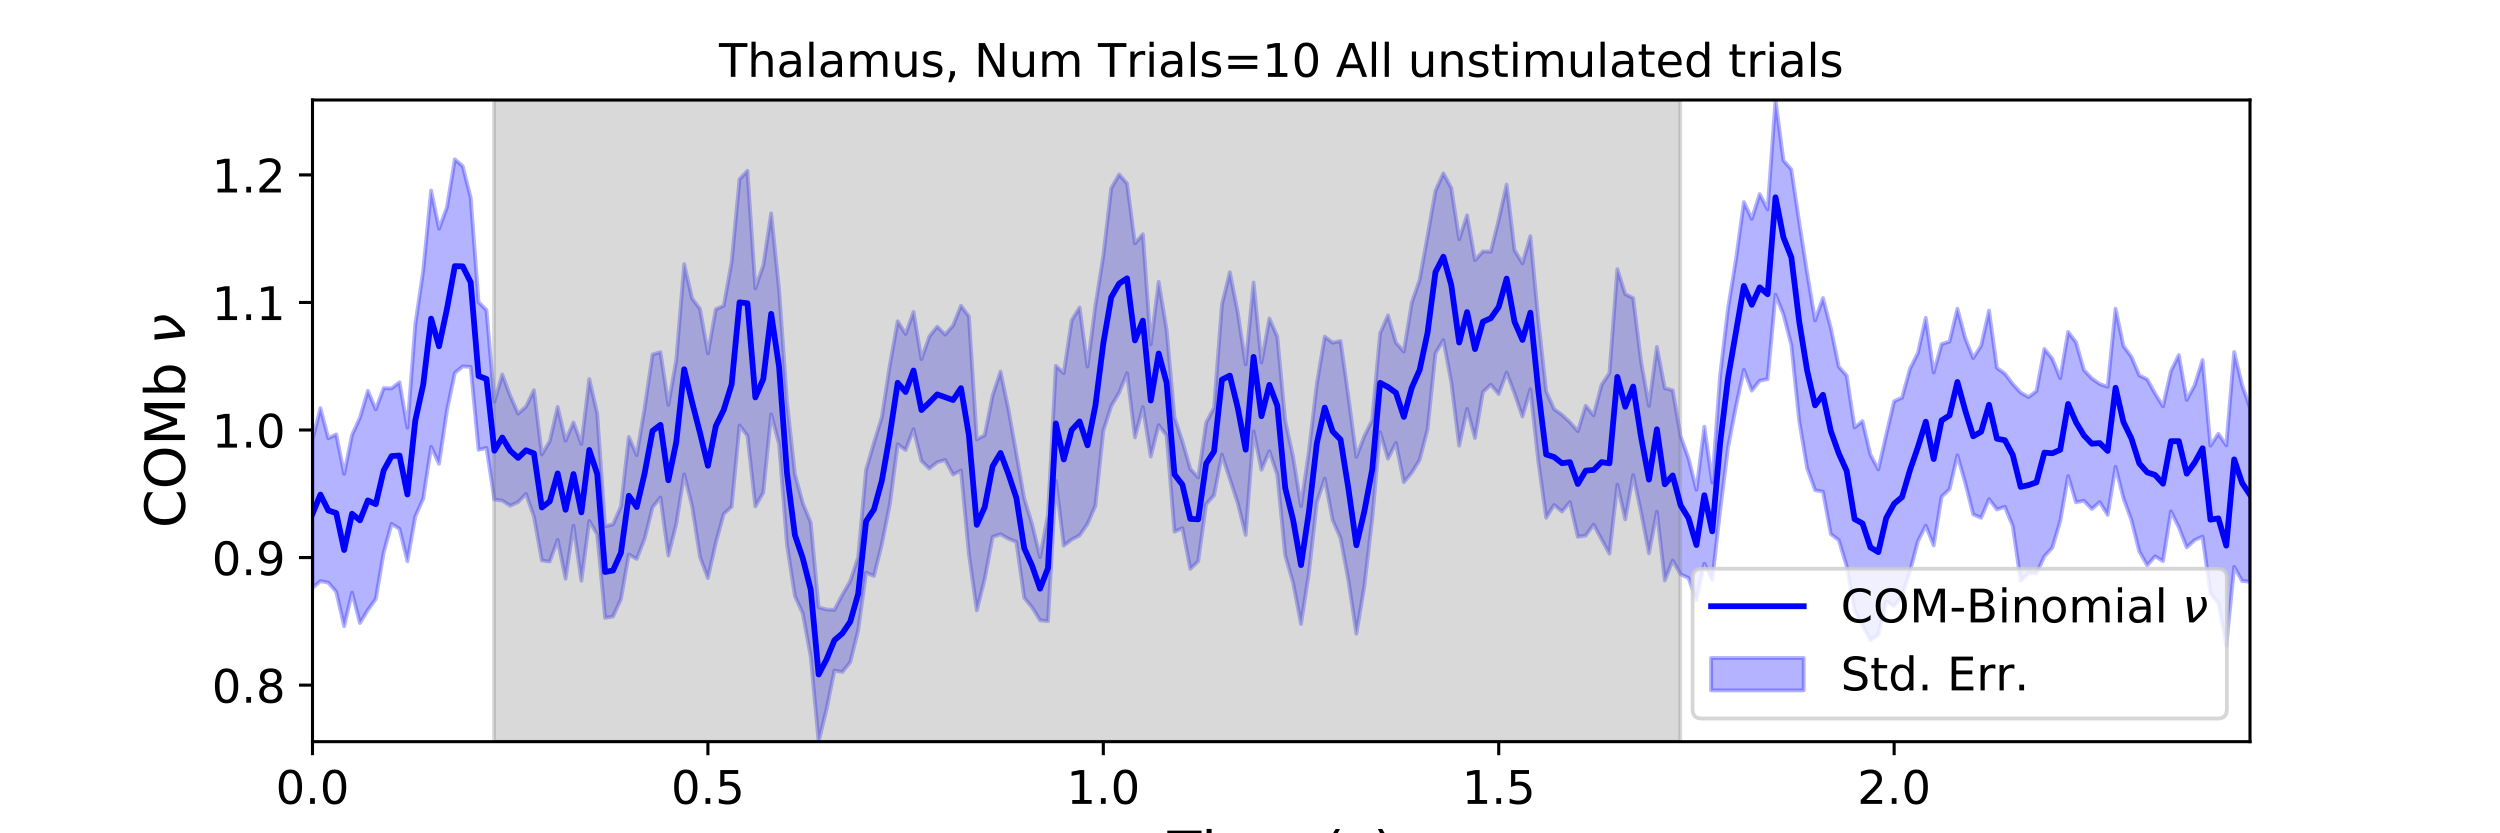 <?xml version="1.0" encoding="utf-8" standalone="no"?>
<!DOCTYPE svg PUBLIC "-//W3C//DTD SVG 1.1//EN"
  "http://www.w3.org/Graphics/SVG/1.1/DTD/svg11.dtd">
<!-- Created with matplotlib (https://matplotlib.org/) -->
<svg height="216pt" version="1.1" viewBox="0 0 648 216" width="648pt" xmlns="http://www.w3.org/2000/svg" xmlns:xlink="http://www.w3.org/1999/xlink">
 <defs>
  <style type="text/css">
*{stroke-linecap:butt;stroke-linejoin:round;}
  </style>
 </defs>
 <g id="figure_1">
  <g id="patch_1">
   <path d="M 0 216 
L 648 216 
L 648 0 
L 0 0 
z
" style="fill:#ffffff;"/>
  </g>
  <g id="axes_1">
   <g id="patch_2">
    <path d="M 81 192.24 
L 583.2 192.24 
L 583.2 25.92 
L 81 25.92 
z
" style="fill:#ffffff;"/>
   </g>
   <g id="PolyCollection_1">
    <defs>
     <path d="M 81 -102.08 
L 81 -63.583 
L 83.05 -65.375 
L 85.1 -64.972 
L 87.149 -62.613 
L 89.199 -53.696 
L 91.249 -62.39 
L 93.299 -54.503 
L 95.349 -57.876 
L 97.398 -60.733 
L 99.448 -72.76 
L 101.498 -80.222 
L 103.548 -78.914 
L 105.598 -70.526 
L 107.647 -82.147 
L 109.697 -86.734 
L 111.747 -100.195 
L 113.797 -95.788 
L 115.847 -109.594 
L 117.896 -119.336 
L 119.946 -121.022 
L 121.996 -120.901 
L 124.046 -99.386 
L 126.096 -99.916 
L 128.145 -86.508 
L 130.195 -86.242 
L 132.245 -84.918 
L 134.295 -85.848 
L 136.344 -87.967 
L 138.394 -82.093 
L 140.444 -70.716 
L 142.494 -70.436 
L 144.544 -76.053 
L 146.593 -65.994 
L 148.643 -79.733 
L 150.693 -65.462 
L 152.743 -80.971 
L 154.793 -77.477 
L 156.842 -55.849 
L 158.892 -56.19 
L 160.942 -60.696 
L 162.992 -72.264 
L 165.042 -71.117 
L 167.091 -76.373 
L 169.141 -84.522 
L 171.191 -87.054 
L 173.241 -71.984 
L 175.291 -80.18 
L 177.34 -93.057 
L 179.39 -84.826 
L 181.44 -71.652 
L 183.49 -66.154 
L 185.54 -75.302 
L 187.589 -82.783 
L 189.639 -84.659 
L 191.689 -105.725 
L 193.739 -103.039 
L 195.789 -84.732 
L 197.838 -88.315 
L 199.888 -108.605 
L 201.938 -100.86 
L 203.988 -74.813 
L 206.038 -61.5 
L 208.087 -56.957 
L 210.137 -45.806 
L 212.187 -23.76 
L 214.237 -32.142 
L 216.287 -42.208 
L 218.336 -41.819 
L 220.386 -44.361 
L 222.436 -52.617 
L 224.486 -67.545 
L 226.536 -66.706 
L 228.585 -74.995 
L 230.635 -85.207 
L 232.685 -100.844 
L 234.735 -99.366 
L 236.784 -104.763 
L 238.834 -96.53 
L 240.884 -94.542 
L 242.934 -96.195 
L 244.984 -96.77 
L 247.033 -92.99 
L 249.083 -94.04 
L 251.133 -72.436 
L 253.183 -57.791 
L 255.233 -65.905 
L 257.282 -76.816 
L 259.332 -77.522 
L 261.382 -76.373 
L 263.432 -75.529 
L 265.482 -61.028 
L 267.531 -58.536 
L 269.581 -55.222 
L 271.631 -54.992 
L 273.681 -91.326 
L 275.731 -74.568 
L 277.78 -76.14 
L 279.83 -77.226 
L 281.88 -80.188 
L 283.93 -84.931 
L 285.98 -104.316 
L 288.029 -110.718 
L 290.079 -114.217 
L 292.129 -119.277 
L 294.179 -102.63 
L 296.229 -110.49 
L 298.278 -97.643 
L 300.328 -105.807 
L 302.378 -103.119 
L 304.428 -78.177 
L 306.478 -79.116 
L 308.527 -68.525 
L 310.577 -70.558 
L 312.627 -85.289 
L 314.677 -87.612 
L 316.727 -98.138 
L 318.776 -91.854 
L 320.826 -85.593 
L 322.876 -77.338 
L 324.926 -104.206 
L 326.976 -94.224 
L 329.025 -99.04 
L 331.075 -92.908 
L 333.125 -72.059 
L 335.175 -64.941 
L 337.224 -54.246 
L 339.274 -67.519 
L 341.324 -85.702 
L 343.374 -91.943 
L 345.424 -81.162 
L 347.473 -76.512 
L 349.523 -65.479 
L 351.573 -51.739 
L 353.623 -63.902 
L 355.673 -81.474 
L 357.722 -103.95 
L 359.772 -97.097 
L 361.822 -101.214 
L 363.872 -91.017 
L 365.922 -93.471 
L 367.971 -96.804 
L 370.021 -104.713 
L 372.071 -124.427 
L 374.121 -127.858 
L 376.171 -116.942 
L 378.22 -100.459 
L 380.27 -110.021 
L 382.32 -102.464 
L 384.37 -114.368 
L 386.42 -116.295 
L 388.469 -113.857 
L 390.519 -119.425 
L 392.569 -113.993 
L 394.619 -108.032 
L 396.669 -115.115 
L 398.718 -96.524 
L 400.768 -81.797 
L 402.818 -85.122 
L 404.868 -83.389 
L 406.918 -85.859 
L 408.967 -76.862 
L 411.017 -77.177 
L 413.067 -80.027 
L 415.117 -76.219 
L 417.167 -72.491 
L 419.216 -90.38 
L 421.266 -81.357 
L 423.316 -92.878 
L 425.366 -83.181 
L 427.416 -72.591 
L 429.465 -83.377 
L 431.515 -65.55 
L 433.565 -70.711 
L 435.615 -67.145 
L 437.664 -66.179 
L 439.714 -60.419 
L 441.764 -69.873 
L 443.814 -65.674 
L 445.864 -83.726 
L 447.913 -100.023 
L 449.963 -110.652 
L 452.013 -120.13 
L 454.063 -114.74 
L 456.113 -117.314 
L 458.162 -117.729 
L 460.212 -139.634 
L 462.262 -134.525 
L 464.312 -126.561 
L 466.362 -106.846 
L 468.411 -94.655 
L 470.461 -88.939 
L 472.511 -88.557 
L 474.561 -77.555 
L 476.611 -76 
L 478.66 -69.225 
L 480.71 -57.704 
L 482.76 -53.81 
L 484.81 -50.101 
L 486.86 -51.447 
L 488.909 -60.108 
L 490.959 -58.889 
L 493.009 -61.412 
L 495.059 -67.823 
L 497.109 -75.69 
L 499.158 -79.752 
L 501.208 -74.61 
L 503.258 -87.242 
L 505.308 -89.171 
L 507.358 -97.985 
L 509.407 -90.76 
L 511.457 -82.658 
L 513.507 -81.785 
L 515.557 -86.629 
L 517.607 -83.937 
L 519.656 -84.657 
L 521.706 -79.668 
L 523.756 -65.37 
L 525.806 -67.454 
L 527.856 -67.348 
L 529.905 -71.798 
L 531.955 -74.022 
L 534.005 -80.875 
L 536.055 -92.601 
L 538.104 -85.807 
L 540.154 -86.196 
L 542.204 -84.06 
L 544.254 -85.852 
L 546.304 -82.523 
L 548.353 -94.984 
L 550.403 -86.818 
L 552.453 -81.233 
L 554.503 -73.076 
L 556.553 -69.458 
L 558.602 -71.801 
L 560.652 -70.56 
L 562.702 -83.45 
L 564.752 -79.335 
L 566.802 -74.111 
L 568.851 -76.002 
L 570.901 -76.944 
L 572.951 -62.11 
L 575.001 -59.713 
L 577.051 -48.576 
L 579.1 -69.073 
L 581.15 -65.426 
L 583.2 -65.199 
L 583.2 -110.289 
L 583.2 -110.289 
L 581.15 -116.21 
L 579.1 -124.756 
L 577.051 -100.571 
L 575.001 -103.577 
L 572.951 -100.482 
L 570.901 -122.681 
L 568.851 -116.148 
L 566.802 -112.346 
L 564.752 -123.98 
L 562.702 -119.826 
L 560.652 -110.678 
L 558.602 -113.987 
L 556.553 -117.672 
L 554.503 -118.718 
L 552.453 -123.515 
L 550.403 -126.319 
L 548.353 -135.982 
L 546.304 -115.734 
L 544.254 -116.466 
L 542.204 -117.917 
L 540.154 -120.074 
L 538.104 -127.284 
L 536.055 -129.967 
L 534.005 -117.968 
L 531.955 -123.004 
L 529.905 -125.56 
L 527.856 -114.635 
L 525.806 -113.065 
L 523.756 -114.248 
L 521.706 -116.472 
L 519.656 -119.158 
L 517.607 -120.633 
L 515.557 -135.506 
L 513.507 -126.391 
L 511.457 -123.183 
L 509.407 -128.292 
L 507.358 -135.987 
L 505.308 -127.469 
L 503.258 -126.818 
L 501.208 -119.44 
L 499.158 -133.622 
L 497.109 -124.483 
L 495.059 -120.406 
L 493.009 -112.929 
L 490.959 -111.998 
L 488.909 -103.347 
L 486.86 -94.327 
L 484.81 -98.147 
L 482.76 -106.846 
L 480.71 -105.197 
L 478.66 -118.627 
L 476.611 -120.945 
L 474.561 -130.917 
L 472.511 -138.754 
L 470.461 -132.948 
L 468.411 -145.259 
L 466.362 -158.357 
L 464.312 -172.08 
L 462.262 -174.427 
L 460.212 -190.08 
L 458.162 -161.738 
L 456.113 -165.702 
L 454.063 -159.263 
L 452.013 -163.63 
L 449.963 -148.742 
L 447.913 -136.116 
L 445.864 -118.82 
L 443.814 -90.879 
L 441.764 -105.404 
L 439.714 -89.047 
L 437.664 -97.181 
L 435.615 -102.919 
L 433.565 -114.822 
L 431.515 -115.386 
L 429.465 -126.079 
L 427.416 -110.799 
L 425.366 -122.227 
L 423.316 -138.723 
L 421.266 -139.771 
L 419.216 -146.243 
L 417.167 -119.313 
L 415.117 -116.216 
L 413.067 -108.361 
L 411.017 -110.836 
L 408.967 -104.232 
L 406.918 -106.564 
L 404.868 -108.483 
L 402.818 -109.962 
L 400.768 -114.586 
L 398.718 -133.16 
L 396.669 -154.803 
L 394.619 -147.732 
L 392.569 -151.158 
L 390.519 -168.153 
L 388.469 -159.047 
L 386.42 -150.754 
L 384.37 -150.832 
L 382.32 -148.565 
L 380.27 -160.198 
L 378.22 -153.98 
L 376.171 -167.27 
L 374.121 -171.071 
L 372.071 -166.518 
L 370.021 -154.816 
L 367.971 -143.457 
L 365.922 -137.519 
L 363.872 -124.862 
L 361.822 -127.196 
L 359.772 -134.259 
L 357.722 -129.596 
L 355.673 -107.053 
L 353.623 -102.919 
L 351.573 -97.602 
L 349.523 -113.014 
L 347.473 -127.607 
L 345.424 -127.173 
L 343.374 -128.752 
L 341.324 -116.487 
L 339.274 -99.101 
L 337.224 -84.826 
L 335.175 -97.557 
L 333.125 -107.01 
L 331.075 -128.76 
L 329.025 -133.439 
L 326.976 -122.029 
L 324.926 -142.781 
L 322.876 -121.541 
L 320.826 -135 
L 318.776 -145.436 
L 316.727 -137.048 
L 314.677 -110.357 
L 312.627 -106.415 
L 310.577 -92.23 
L 308.527 -94.471 
L 306.478 -101.597 
L 304.428 -107.88 
L 302.378 -130.559 
L 300.328 -142.935 
L 298.278 -126.726 
L 296.229 -155.298 
L 294.179 -152.908 
L 292.129 -168.434 
L 290.079 -170.778 
L 288.029 -167.202 
L 285.98 -149.672 
L 283.93 -136.821 
L 281.88 -120.967 
L 279.83 -136.295 
L 277.78 -132.975 
L 275.731 -119.27 
L 273.681 -121.172 
L 271.631 -82.518 
L 269.581 -71.612 
L 267.531 -80.115 
L 265.482 -86.788 
L 263.432 -98.415 
L 261.382 -109.902 
L 259.332 -119.664 
L 257.282 -113.493 
L 255.233 -103.178 
L 253.183 -102.127 
L 251.133 -133.987 
L 249.083 -136.744 
L 247.033 -131.64 
L 244.984 -129.268 
L 242.934 -131.353 
L 240.884 -128.782 
L 238.834 -122.902 
L 236.784 -135.16 
L 234.735 -129.424 
L 232.685 -132.73 
L 230.635 -121.296 
L 228.585 -107.923 
L 226.536 -101.243 
L 224.486 -94.226 
L 222.436 -71.526 
L 220.386 -65.372 
L 218.336 -61.828 
L 216.287 -57.927 
L 214.237 -58.017 
L 212.187 -58.591 
L 210.137 -80.551 
L 208.087 -85.595 
L 206.038 -93.117 
L 203.988 -111.874 
L 201.938 -140.901 
L 199.888 -160.695 
L 197.838 -147.206 
L 195.789 -141.246 
L 193.739 -171.728 
L 191.689 -169.552 
L 189.639 -148.098 
L 187.589 -136.741 
L 185.54 -135.864 
L 183.49 -124.397 
L 181.44 -135.91 
L 179.39 -138.666 
L 177.34 -147.518 
L 175.291 -122.684 
L 173.241 -111.046 
L 171.191 -124.72 
L 169.141 -124.123 
L 167.091 -110.296 
L 165.042 -98.017 
L 162.992 -102.753 
L 160.942 -84.731 
L 158.892 -80.076 
L 156.842 -79.614 
L 154.793 -108.861 
L 152.743 -117.759 
L 150.693 -100.92 
L 148.643 -106.522 
L 146.593 -101.744 
L 144.544 -110.538 
L 142.494 -101.644 
L 140.444 -98.209 
L 138.394 -114.866 
L 136.344 -110.609 
L 134.295 -108.782 
L 132.245 -113.428 
L 130.195 -118.947 
L 128.145 -111.862 
L 126.096 -135.64 
L 124.046 -137.68 
L 121.996 -164.767 
L 119.946 -172.903 
L 117.896 -174.711 
L 115.847 -162.258 
L 113.797 -156.71 
L 111.747 -166.615 
L 109.697 -145.868 
L 107.647 -131.914 
L 105.598 -105.144 
L 103.548 -116.934 
L 101.498 -115.334 
L 99.448 -115.39 
L 97.398 -109.896 
L 95.349 -114.712 
L 93.299 -107.745 
L 91.249 -103.281 
L 89.199 -93.178 
L 87.149 -103.408 
L 85.1 -102.396 
L 83.05 -110.216 
L 81 -102.08 
z
" id="mdc52b321ad" style="stroke:#0000ff;stroke-opacity:0.3;"/>
    </defs>
    <g clip-path="url(#pad31b365bd)">
     <use style="fill:#0000ff;fill-opacity:0.3;stroke:#0000ff;stroke-opacity:0.3;" x="0" xlink:href="#mdc52b321ad" y="216"/>
    </g>
   </g>
   <g id="PolyCollection_2">
    <defs>
     <path d="M 128.043 -23.76 
L 128.043 -190.08 
L 435.512 -190.08 
L 435.512 -23.76 
L 435.512 -23.76 
L 128.043 -23.76 
z
" id="ma45f4e1183" style="stroke:#808080;stroke-opacity:0.3;"/>
    </defs>
    <g clip-path="url(#pad31b365bd)">
     <use style="fill:#808080;fill-opacity:0.3;stroke:#808080;stroke-opacity:0.3;" x="0" xlink:href="#ma45f4e1183" y="216"/>
    </g>
   </g>
   <g id="matplotlib.axis_1">
    <g id="xtick_1">
     <g id="line2d_1">
      <defs>
       <path d="M 0 0 
L 0 3.5 
" id="mb9b7f6edcb" style="stroke:#000000;stroke-width:0.8;"/>
      </defs>
      <g>
       <use style="stroke:#000000;stroke-width:0.8;" x="81" xlink:href="#mb9b7f6edcb" y="192.24"/>
      </g>
     </g>
     <g id="text_1">
      <!-- 0.0 -->
      <defs>
       <path d="M 31.781 66.406 
Q 24.172 66.406 20.328 58.906 
Q 16.5 51.422 16.5 36.375 
Q 16.5 21.391 20.328 13.891 
Q 24.172 6.391 31.781 6.391 
Q 39.453 6.391 43.281 13.891 
Q 47.125 21.391 47.125 36.375 
Q 47.125 51.422 43.281 58.906 
Q 39.453 66.406 31.781 66.406 
z
M 31.781 74.219 
Q 44.047 74.219 50.516 64.516 
Q 56.984 54.828 56.984 36.375 
Q 56.984 17.969 50.516 8.266 
Q 44.047 -1.422 31.781 -1.422 
Q 19.531 -1.422 13.062 8.266 
Q 6.594 17.969 6.594 36.375 
Q 6.594 54.828 13.062 64.516 
Q 19.531 74.219 31.781 74.219 
z
" id="DejaVuSans-48"/>
       <path d="M 10.688 12.406 
L 21 12.406 
L 21 0 
L 10.688 0 
z
" id="DejaVuSans-46"/>
      </defs>
      <g transform="translate(71.458 208.358)scale(0.12 -0.12)">
       <use xlink:href="#DejaVuSans-48"/>
       <use x="63.623" xlink:href="#DejaVuSans-46"/>
       <use x="95.41" xlink:href="#DejaVuSans-48"/>
      </g>
     </g>
    </g>
    <g id="xtick_2">
     <g id="line2d_2">
      <g>
       <use style="stroke:#000000;stroke-width:0.8;" x="183.49" xlink:href="#mb9b7f6edcb" y="192.24"/>
      </g>
     </g>
     <g id="text_2">
      <!-- 0.5 -->
      <defs>
       <path d="M 10.797 72.906 
L 49.516 72.906 
L 49.516 64.594 
L 19.828 64.594 
L 19.828 46.734 
Q 21.969 47.469 24.109 47.828 
Q 26.266 48.188 28.422 48.188 
Q 40.625 48.188 47.75 41.5 
Q 54.891 34.812 54.891 23.391 
Q 54.891 11.625 47.562 5.094 
Q 40.234 -1.422 26.906 -1.422 
Q 22.312 -1.422 17.547 -0.641 
Q 12.797 0.141 7.719 1.703 
L 7.719 11.625 
Q 12.109 9.234 16.797 8.062 
Q 21.484 6.891 26.703 6.891 
Q 35.156 6.891 40.078 11.328 
Q 45.016 15.766 45.016 23.391 
Q 45.016 31 40.078 35.438 
Q 35.156 39.891 26.703 39.891 
Q 22.75 39.891 18.812 39.016 
Q 14.891 38.141 10.797 36.281 
z
" id="DejaVuSans-53"/>
      </defs>
      <g transform="translate(173.948 208.358)scale(0.12 -0.12)">
       <use xlink:href="#DejaVuSans-48"/>
       <use x="63.623" xlink:href="#DejaVuSans-46"/>
       <use x="95.41" xlink:href="#DejaVuSans-53"/>
      </g>
     </g>
    </g>
    <g id="xtick_3">
     <g id="line2d_3">
      <g>
       <use style="stroke:#000000;stroke-width:0.8;" x="285.98" xlink:href="#mb9b7f6edcb" y="192.24"/>
      </g>
     </g>
     <g id="text_3">
      <!-- 1.0 -->
      <defs>
       <path d="M 12.406 8.297 
L 28.516 8.297 
L 28.516 63.922 
L 10.984 60.406 
L 10.984 69.391 
L 28.422 72.906 
L 38.281 72.906 
L 38.281 8.297 
L 54.391 8.297 
L 54.391 0 
L 12.406 0 
z
" id="DejaVuSans-49"/>
      </defs>
      <g transform="translate(276.438 208.358)scale(0.12 -0.12)">
       <use xlink:href="#DejaVuSans-49"/>
       <use x="63.623" xlink:href="#DejaVuSans-46"/>
       <use x="95.41" xlink:href="#DejaVuSans-48"/>
      </g>
     </g>
    </g>
    <g id="xtick_4">
     <g id="line2d_4">
      <g>
       <use style="stroke:#000000;stroke-width:0.8;" x="388.469" xlink:href="#mb9b7f6edcb" y="192.24"/>
      </g>
     </g>
     <g id="text_4">
      <!-- 1.5 -->
      <g transform="translate(378.928 208.358)scale(0.12 -0.12)">
       <use xlink:href="#DejaVuSans-49"/>
       <use x="63.623" xlink:href="#DejaVuSans-46"/>
       <use x="95.41" xlink:href="#DejaVuSans-53"/>
      </g>
     </g>
    </g>
    <g id="xtick_5">
     <g id="line2d_5">
      <g>
       <use style="stroke:#000000;stroke-width:0.8;" x="490.959" xlink:href="#mb9b7f6edcb" y="192.24"/>
      </g>
     </g>
     <g id="text_5">
      <!-- 2.0 -->
      <defs>
       <path d="M 19.188 8.297 
L 53.609 8.297 
L 53.609 0 
L 7.328 0 
L 7.328 8.297 
Q 12.938 14.109 22.625 23.891 
Q 32.328 33.688 34.812 36.531 
Q 39.547 41.844 41.422 45.531 
Q 43.312 49.219 43.312 52.781 
Q 43.312 58.594 39.234 62.25 
Q 35.156 65.922 28.609 65.922 
Q 23.969 65.922 18.812 64.312 
Q 13.672 62.703 7.812 59.422 
L 7.812 69.391 
Q 13.766 71.781 18.938 73 
Q 24.125 74.219 28.422 74.219 
Q 39.75 74.219 46.484 68.547 
Q 53.219 62.891 53.219 53.422 
Q 53.219 48.922 51.531 44.891 
Q 49.859 40.875 45.406 35.406 
Q 44.188 33.984 37.641 27.219 
Q 31.109 20.453 19.188 8.297 
z
" id="DejaVuSans-50"/>
      </defs>
      <g transform="translate(481.417 208.358)scale(0.12 -0.12)">
       <use xlink:href="#DejaVuSans-50"/>
       <use x="63.623" xlink:href="#DejaVuSans-46"/>
       <use x="95.41" xlink:href="#DejaVuSans-48"/>
      </g>
     </g>
    </g>
    <g id="text_6">
     <!-- Time (s) -->
     <defs>
      <path d="M -0.297 72.906 
L 61.375 72.906 
L 61.375 64.594 
L 35.5 64.594 
L 35.5 0 
L 25.594 0 
L 25.594 64.594 
L -0.297 64.594 
z
" id="DejaVuSans-84"/>
      <path d="M 9.422 54.688 
L 18.406 54.688 
L 18.406 0 
L 9.422 0 
z
M 9.422 75.984 
L 18.406 75.984 
L 18.406 64.594 
L 9.422 64.594 
z
" id="DejaVuSans-105"/>
      <path d="M 52 44.188 
Q 55.375 50.25 60.062 53.125 
Q 64.75 56 71.094 56 
Q 79.641 56 84.281 50.016 
Q 88.922 44.047 88.922 33.016 
L 88.922 0 
L 79.891 0 
L 79.891 32.719 
Q 79.891 40.578 77.094 44.375 
Q 74.312 48.188 68.609 48.188 
Q 61.625 48.188 57.562 43.547 
Q 53.516 38.922 53.516 30.906 
L 53.516 0 
L 44.484 0 
L 44.484 32.719 
Q 44.484 40.625 41.703 44.406 
Q 38.922 48.188 33.109 48.188 
Q 26.219 48.188 22.156 43.531 
Q 18.109 38.875 18.109 30.906 
L 18.109 0 
L 9.078 0 
L 9.078 54.688 
L 18.109 54.688 
L 18.109 46.188 
Q 21.188 51.219 25.484 53.609 
Q 29.781 56 35.688 56 
Q 41.656 56 45.828 52.969 
Q 50 49.953 52 44.188 
z
" id="DejaVuSans-109"/>
      <path d="M 56.203 29.594 
L 56.203 25.203 
L 14.891 25.203 
Q 15.484 15.922 20.484 11.062 
Q 25.484 6.203 34.422 6.203 
Q 39.594 6.203 44.453 7.469 
Q 49.312 8.734 54.109 11.281 
L 54.109 2.781 
Q 49.266 0.734 44.188 -0.344 
Q 39.109 -1.422 33.891 -1.422 
Q 20.797 -1.422 13.156 6.188 
Q 5.516 13.812 5.516 26.812 
Q 5.516 40.234 12.766 48.109 
Q 20.016 56 32.328 56 
Q 43.359 56 49.781 48.891 
Q 56.203 41.797 56.203 29.594 
z
M 47.219 32.234 
Q 47.125 39.594 43.094 43.984 
Q 39.062 48.391 32.422 48.391 
Q 24.906 48.391 20.391 44.141 
Q 15.875 39.891 15.188 32.172 
z
" id="DejaVuSans-101"/>
      <path id="DejaVuSans-32"/>
      <path d="M 31 75.875 
Q 24.469 64.656 21.281 53.656 
Q 18.109 42.672 18.109 31.391 
Q 18.109 20.125 21.312 9.062 
Q 24.516 -2 31 -13.188 
L 23.188 -13.188 
Q 15.875 -1.703 12.234 9.375 
Q 8.594 20.453 8.594 31.391 
Q 8.594 42.281 12.203 53.312 
Q 15.828 64.359 23.188 75.875 
z
" id="DejaVuSans-40"/>
      <path d="M 44.281 53.078 
L 44.281 44.578 
Q 40.484 46.531 36.375 47.5 
Q 32.281 48.484 27.875 48.484 
Q 21.188 48.484 17.844 46.438 
Q 14.5 44.391 14.5 40.281 
Q 14.5 37.156 16.891 35.375 
Q 19.281 33.594 26.516 31.984 
L 29.594 31.297 
Q 39.156 29.25 43.188 25.516 
Q 47.219 21.781 47.219 15.094 
Q 47.219 7.469 41.188 3.016 
Q 35.156 -1.422 24.609 -1.422 
Q 20.219 -1.422 15.453 -0.562 
Q 10.688 0.297 5.422 2 
L 5.422 11.281 
Q 10.406 8.688 15.234 7.391 
Q 20.062 6.109 24.812 6.109 
Q 31.156 6.109 34.562 8.281 
Q 37.984 10.453 37.984 14.406 
Q 37.984 18.062 35.516 20.016 
Q 33.062 21.969 24.703 23.781 
L 21.578 24.516 
Q 13.234 26.266 9.516 29.906 
Q 5.812 33.547 5.812 39.891 
Q 5.812 47.609 11.281 51.797 
Q 16.75 56 26.812 56 
Q 31.781 56 36.172 55.266 
Q 40.578 54.547 44.281 53.078 
z
" id="DejaVuSans-115"/>
      <path d="M 8.016 75.875 
L 15.828 75.875 
Q 23.141 64.359 26.781 53.312 
Q 30.422 42.281 30.422 31.391 
Q 30.422 20.453 26.781 9.375 
Q 23.141 -1.703 15.828 -13.188 
L 8.016 -13.188 
Q 14.5 -2 17.703 9.062 
Q 20.906 20.125 20.906 31.391 
Q 20.906 42.672 17.703 53.656 
Q 14.5 64.656 8.016 75.875 
z
" id="DejaVuSans-41"/>
     </defs>
     <g transform="translate(302.605 225.796)scale(0.144 -0.144)">
      <use xlink:href="#DejaVuSans-84"/>
      <use x="61.037" xlink:href="#DejaVuSans-105"/>
      <use x="88.82" xlink:href="#DejaVuSans-109"/>
      <use x="186.232" xlink:href="#DejaVuSans-101"/>
      <use x="247.756" xlink:href="#DejaVuSans-32"/>
      <use x="279.543" xlink:href="#DejaVuSans-40"/>
      <use x="318.557" xlink:href="#DejaVuSans-115"/>
      <use x="370.656" xlink:href="#DejaVuSans-41"/>
     </g>
    </g>
   </g>
   <g id="matplotlib.axis_2">
    <g id="ytick_1">
     <g id="line2d_6">
      <defs>
       <path d="M 0 0 
L -3.5 0 
" id="md25b8e8b02" style="stroke:#000000;stroke-width:0.8;"/>
      </defs>
      <g>
       <use style="stroke:#000000;stroke-width:0.8;" x="81" xlink:href="#md25b8e8b02" y="177.584"/>
      </g>
     </g>
     <g id="text_7">
      <!-- 0.8 -->
      <defs>
       <path d="M 31.781 34.625 
Q 24.75 34.625 20.719 30.859 
Q 16.703 27.094 16.703 20.516 
Q 16.703 13.922 20.719 10.156 
Q 24.75 6.391 31.781 6.391 
Q 38.812 6.391 42.859 10.172 
Q 46.922 13.969 46.922 20.516 
Q 46.922 27.094 42.891 30.859 
Q 38.875 34.625 31.781 34.625 
z
M 21.922 38.812 
Q 15.578 40.375 12.031 44.719 
Q 8.5 49.078 8.5 55.328 
Q 8.5 64.062 14.719 69.141 
Q 20.953 74.219 31.781 74.219 
Q 42.672 74.219 48.875 69.141 
Q 55.078 64.062 55.078 55.328 
Q 55.078 49.078 51.531 44.719 
Q 48 40.375 41.703 38.812 
Q 48.828 37.156 52.797 32.312 
Q 56.781 27.484 56.781 20.516 
Q 56.781 9.906 50.312 4.234 
Q 43.844 -1.422 31.781 -1.422 
Q 19.734 -1.422 13.25 4.234 
Q 6.781 9.906 6.781 20.516 
Q 6.781 27.484 10.781 32.312 
Q 14.797 37.156 21.922 38.812 
z
M 18.312 54.391 
Q 18.312 48.734 21.844 45.562 
Q 25.391 42.391 31.781 42.391 
Q 38.141 42.391 41.719 45.562 
Q 45.312 48.734 45.312 54.391 
Q 45.312 60.062 41.719 63.234 
Q 38.141 66.406 31.781 66.406 
Q 25.391 66.406 21.844 63.234 
Q 18.312 60.062 18.312 54.391 
z
" id="DejaVuSans-56"/>
      </defs>
      <g transform="translate(54.916 182.143)scale(0.12 -0.12)">
       <use xlink:href="#DejaVuSans-48"/>
       <use x="63.623" xlink:href="#DejaVuSans-46"/>
       <use x="95.41" xlink:href="#DejaVuSans-56"/>
      </g>
     </g>
    </g>
    <g id="ytick_2">
     <g id="line2d_7">
      <g>
       <use style="stroke:#000000;stroke-width:0.8;" x="81" xlink:href="#md25b8e8b02" y="144.521"/>
      </g>
     </g>
     <g id="text_8">
      <!-- 0.9 -->
      <defs>
       <path d="M 10.984 1.516 
L 10.984 10.5 
Q 14.703 8.734 18.5 7.812 
Q 22.312 6.891 25.984 6.891 
Q 35.75 6.891 40.891 13.453 
Q 46.047 20.016 46.781 33.406 
Q 43.953 29.203 39.594 26.953 
Q 35.25 24.703 29.984 24.703 
Q 19.047 24.703 12.672 31.312 
Q 6.297 37.938 6.297 49.422 
Q 6.297 60.641 12.938 67.422 
Q 19.578 74.219 30.609 74.219 
Q 43.266 74.219 49.922 64.516 
Q 56.594 54.828 56.594 36.375 
Q 56.594 19.141 48.406 8.859 
Q 40.234 -1.422 26.422 -1.422 
Q 22.703 -1.422 18.891 -0.688 
Q 15.094 0.047 10.984 1.516 
z
M 30.609 32.422 
Q 37.25 32.422 41.125 36.953 
Q 45.016 41.5 45.016 49.422 
Q 45.016 57.281 41.125 61.844 
Q 37.25 66.406 30.609 66.406 
Q 23.969 66.406 20.094 61.844 
Q 16.219 57.281 16.219 49.422 
Q 16.219 41.5 20.094 36.953 
Q 23.969 32.422 30.609 32.422 
z
" id="DejaVuSans-57"/>
      </defs>
      <g transform="translate(54.916 149.081)scale(0.12 -0.12)">
       <use xlink:href="#DejaVuSans-48"/>
       <use x="63.623" xlink:href="#DejaVuSans-46"/>
       <use x="95.41" xlink:href="#DejaVuSans-57"/>
      </g>
     </g>
    </g>
    <g id="ytick_3">
     <g id="line2d_8">
      <g>
       <use style="stroke:#000000;stroke-width:0.8;" x="81" xlink:href="#md25b8e8b02" y="111.459"/>
      </g>
     </g>
     <g id="text_9">
      <!-- 1.0 -->
      <g transform="translate(54.916 116.018)scale(0.12 -0.12)">
       <use xlink:href="#DejaVuSans-49"/>
       <use x="63.623" xlink:href="#DejaVuSans-46"/>
       <use x="95.41" xlink:href="#DejaVuSans-48"/>
      </g>
     </g>
    </g>
    <g id="ytick_4">
     <g id="line2d_9">
      <g>
       <use style="stroke:#000000;stroke-width:0.8;" x="81" xlink:href="#md25b8e8b02" y="78.396"/>
      </g>
     </g>
     <g id="text_10">
      <!-- 1.1 -->
      <g transform="translate(54.916 82.955)scale(0.12 -0.12)">
       <use xlink:href="#DejaVuSans-49"/>
       <use x="63.623" xlink:href="#DejaVuSans-46"/>
       <use x="95.41" xlink:href="#DejaVuSans-49"/>
      </g>
     </g>
    </g>
    <g id="ytick_5">
     <g id="line2d_10">
      <g>
       <use style="stroke:#000000;stroke-width:0.8;" x="81" xlink:href="#md25b8e8b02" y="45.333"/>
      </g>
     </g>
     <g id="text_11">
      <!-- 1.2 -->
      <g transform="translate(54.916 49.892)scale(0.12 -0.12)">
       <use xlink:href="#DejaVuSans-49"/>
       <use x="63.623" xlink:href="#DejaVuSans-46"/>
       <use x="95.41" xlink:href="#DejaVuSans-50"/>
      </g>
     </g>
    </g>
    <g id="text_12">
     <!-- COMb $\nu$ -->
     <defs>
      <path d="M 64.406 67.281 
L 64.406 56.891 
Q 59.422 61.531 53.781 63.812 
Q 48.141 66.109 41.797 66.109 
Q 29.297 66.109 22.656 58.469 
Q 16.016 50.828 16.016 36.375 
Q 16.016 21.969 22.656 14.328 
Q 29.297 6.688 41.797 6.688 
Q 48.141 6.688 53.781 8.984 
Q 59.422 11.281 64.406 15.922 
L 64.406 5.609 
Q 59.234 2.094 53.438 0.328 
Q 47.656 -1.422 41.219 -1.422 
Q 24.656 -1.422 15.125 8.703 
Q 5.609 18.844 5.609 36.375 
Q 5.609 53.953 15.125 64.078 
Q 24.656 74.219 41.219 74.219 
Q 47.75 74.219 53.531 72.484 
Q 59.328 70.75 64.406 67.281 
z
" id="DejaVuSans-67"/>
      <path d="M 39.406 66.219 
Q 28.656 66.219 22.328 58.203 
Q 16.016 50.203 16.016 36.375 
Q 16.016 22.609 22.328 14.594 
Q 28.656 6.594 39.406 6.594 
Q 50.141 6.594 56.422 14.594 
Q 62.703 22.609 62.703 36.375 
Q 62.703 50.203 56.422 58.203 
Q 50.141 66.219 39.406 66.219 
z
M 39.406 74.219 
Q 54.734 74.219 63.906 63.938 
Q 73.094 53.656 73.094 36.375 
Q 73.094 19.141 63.906 8.859 
Q 54.734 -1.422 39.406 -1.422 
Q 24.031 -1.422 14.812 8.828 
Q 5.609 19.094 5.609 36.375 
Q 5.609 53.656 14.812 63.938 
Q 24.031 74.219 39.406 74.219 
z
" id="DejaVuSans-79"/>
      <path d="M 9.812 72.906 
L 24.516 72.906 
L 43.109 23.297 
L 61.812 72.906 
L 76.516 72.906 
L 76.516 0 
L 66.891 0 
L 66.891 64.016 
L 48.094 14.016 
L 38.188 14.016 
L 19.391 64.016 
L 19.391 0 
L 9.812 0 
z
" id="DejaVuSans-77"/>
      <path d="M 48.688 27.297 
Q 48.688 37.203 44.609 42.844 
Q 40.531 48.484 33.406 48.484 
Q 26.266 48.484 22.188 42.844 
Q 18.109 37.203 18.109 27.297 
Q 18.109 17.391 22.188 11.75 
Q 26.266 6.109 33.406 6.109 
Q 40.531 6.109 44.609 11.75 
Q 48.688 17.391 48.688 27.297 
z
M 18.109 46.391 
Q 20.953 51.266 25.266 53.625 
Q 29.594 56 35.594 56 
Q 45.562 56 51.781 48.094 
Q 58.016 40.188 58.016 27.297 
Q 58.016 14.406 51.781 6.484 
Q 45.562 -1.422 35.594 -1.422 
Q 29.594 -1.422 25.266 0.953 
Q 20.953 3.328 18.109 8.203 
L 18.109 0 
L 9.078 0 
L 9.078 75.984 
L 18.109 75.984 
z
" id="DejaVuSans-98"/>
      <path d="M 14.984 0 
L 8.938 54.688 
L 18.609 54.688 
L 23.781 8.797 
Q 30.812 14.844 37.359 23.25 
Q 42.281 29.547 43.562 35.016 
Q 44.141 37.594 43.891 42.484 
Q 43.656 48.297 39.75 54.688 
L 48.828 54.688 
L 48.828 54.688 
Q 51.375 50.344 52.391 44.281 
Q 53.375 38.719 52.641 34.906 
Q 50.781 25.344 42.484 16.797 
Q 31.641 5.672 24.562 0 
z
" id="DejaVuSans-Oblique-957"/>
     </defs>
     <g transform="translate(47.922 136.872)rotate(-90)scale(0.144 -0.144)">
      <use transform="translate(0 0.016)" xlink:href="#DejaVuSans-67"/>
      <use transform="translate(69.824 0.016)" xlink:href="#DejaVuSans-79"/>
      <use transform="translate(148.535 0.016)" xlink:href="#DejaVuSans-77"/>
      <use transform="translate(234.814 0.016)" xlink:href="#DejaVuSans-98"/>
      <use transform="translate(298.291 0.016)" xlink:href="#DejaVuSans-32"/>
      <use transform="translate(330.078 0.016)" xlink:href="#DejaVuSans-Oblique-957"/>
     </g>
    </g>
   </g>
   <g id="line2d_11">
    <path clip-path="url(#pad31b365bd)" d="M 81 133.169 
L 83.05 128.205 
L 85.1 132.316 
L 87.149 132.99 
L 89.199 142.563 
L 91.249 133.164 
L 93.299 134.876 
L 95.349 129.706 
L 97.398 130.685 
L 99.448 121.925 
L 101.498 118.222 
L 103.548 118.076 
L 105.598 128.165 
L 107.647 108.97 
L 109.697 99.699 
L 111.747 82.595 
L 113.797 89.751 
L 115.847 80.074 
L 117.896 68.977 
L 119.946 69.038 
L 121.996 73.166 
L 124.046 97.467 
L 126.096 98.222 
L 128.145 116.815 
L 130.195 113.406 
L 132.245 116.827 
L 134.295 118.685 
L 136.344 116.712 
L 138.394 117.52 
L 140.444 131.538 
L 142.494 129.96 
L 144.544 122.704 
L 146.593 132.131 
L 148.643 122.872 
L 150.693 132.809 
L 152.743 116.635 
L 154.793 122.831 
L 156.842 148.269 
L 158.892 147.867 
L 160.942 143.286 
L 162.992 128.491 
L 165.042 131.433 
L 167.091 122.665 
L 169.141 111.678 
L 171.191 110.113 
L 173.241 124.485 
L 175.291 114.568 
L 177.34 95.712 
L 179.39 104.254 
L 181.44 112.219 
L 183.49 120.725 
L 185.54 110.417 
L 187.589 106.238 
L 189.639 99.622 
L 191.689 78.361 
L 193.739 78.617 
L 195.789 103.011 
L 197.838 98.239 
L 199.888 81.35 
L 201.938 95.12 
L 203.988 122.657 
L 206.038 138.692 
L 208.087 144.724 
L 210.137 152.821 
L 212.187 174.824 
L 214.237 170.92 
L 216.287 165.932 
L 218.336 164.176 
L 220.386 161.133 
L 222.436 153.928 
L 224.486 135.115 
L 226.536 132.025 
L 228.585 124.541 
L 230.635 112.748 
L 232.685 99.213 
L 234.735 101.605 
L 236.784 96.038 
L 238.834 106.284 
L 240.884 104.338 
L 242.934 102.226 
L 247.033 103.685 
L 249.083 100.608 
L 251.133 112.789 
L 253.183 136.041 
L 255.233 131.458 
L 257.282 120.846 
L 259.332 117.407 
L 261.382 122.862 
L 263.432 129.028 
L 265.482 142.092 
L 267.531 146.675 
L 269.581 152.583 
L 271.631 147.245 
L 273.681 109.751 
L 275.731 119.081 
L 277.78 111.443 
L 279.83 109.24 
L 281.88 115.422 
L 283.93 105.124 
L 285.98 89.006 
L 288.029 77.04 
L 290.079 73.502 
L 292.129 72.144 
L 294.179 88.231 
L 296.229 83.106 
L 298.278 103.816 
L 300.328 91.629 
L 302.378 99.161 
L 304.428 122.971 
L 306.478 125.644 
L 308.527 134.502 
L 310.577 134.606 
L 312.627 120.148 
L 314.677 117.016 
L 316.727 98.407 
L 318.776 97.355 
L 320.826 105.704 
L 322.876 116.56 
L 324.926 92.507 
L 326.976 107.873 
L 329.025 99.76 
L 331.075 105.166 
L 333.125 126.465 
L 335.175 134.751 
L 337.224 146.464 
L 339.274 132.69 
L 341.324 114.905 
L 343.374 105.653 
L 345.424 111.832 
L 347.473 113.941 
L 349.523 126.753 
L 351.573 141.329 
L 353.623 132.59 
L 355.673 121.736 
L 357.722 99.227 
L 359.772 100.322 
L 361.822 101.795 
L 363.872 108.061 
L 365.922 100.505 
L 367.971 95.869 
L 370.021 86.236 
L 372.071 70.527 
L 374.121 66.536 
L 376.171 73.894 
L 378.22 88.78 
L 380.27 80.89 
L 382.32 90.485 
L 384.37 83.4 
L 386.42 82.475 
L 388.469 79.548 
L 390.519 72.211 
L 392.569 83.424 
L 394.619 88.118 
L 396.669 81.041 
L 398.718 101.158 
L 400.768 117.808 
L 402.818 118.458 
L 404.868 120.064 
L 406.918 119.788 
L 408.967 125.453 
L 411.017 121.994 
L 413.067 121.806 
L 415.117 119.782 
L 417.167 120.098 
L 419.216 97.689 
L 421.266 105.436 
L 423.316 100.2 
L 425.366 113.296 
L 427.416 124.305 
L 429.465 111.272 
L 431.515 125.532 
L 433.565 123.234 
L 435.615 130.968 
L 437.664 134.32 
L 439.714 141.267 
L 441.764 128.362 
L 443.814 137.723 
L 445.864 114.727 
L 447.913 97.931 
L 452.013 74.12 
L 454.063 78.999 
L 456.113 74.492 
L 458.162 76.266 
L 460.212 51.143 
L 462.262 61.524 
L 464.312 66.679 
L 466.362 83.398 
L 468.411 96.043 
L 470.461 105.056 
L 472.511 102.344 
L 474.561 111.764 
L 476.611 117.527 
L 478.66 122.074 
L 480.71 134.55 
L 482.76 135.672 
L 484.81 141.876 
L 486.86 143.113 
L 488.909 134.273 
L 490.959 130.557 
L 493.009 128.829 
L 495.059 121.886 
L 497.109 115.914 
L 499.158 109.313 
L 501.208 118.975 
L 503.258 108.97 
L 505.308 107.68 
L 507.358 99.014 
L 509.407 106.474 
L 511.457 113.079 
L 513.507 111.912 
L 515.557 104.933 
L 517.607 113.715 
L 519.656 114.093 
L 521.706 117.93 
L 523.756 126.191 
L 525.806 125.74 
L 527.856 125.008 
L 529.905 117.321 
L 531.955 117.487 
L 534.005 116.579 
L 536.055 104.716 
L 538.104 109.455 
L 540.154 112.865 
L 542.204 115.011 
L 544.254 114.841 
L 546.304 116.872 
L 548.353 100.517 
L 550.403 109.432 
L 552.453 113.626 
L 554.503 120.103 
L 556.553 122.435 
L 558.602 123.106 
L 560.652 125.381 
L 562.702 114.362 
L 564.752 114.343 
L 566.802 122.772 
L 568.851 119.925 
L 570.901 116.188 
L 572.951 134.704 
L 575.001 134.355 
L 577.051 141.426 
L 579.1 119.086 
L 581.15 125.182 
L 583.2 128.256 
L 583.2 128.256 
" style="fill:none;stroke:#0000ff;stroke-linecap:square;stroke-width:1.5;"/>
   </g>
   <g id="patch_3">
    <path d="M 81 192.24 
L 81 25.92 
" style="fill:none;stroke:#000000;stroke-linecap:square;stroke-linejoin:miter;stroke-width:0.8;"/>
   </g>
   <g id="patch_4">
    <path d="M 583.2 192.24 
L 583.2 25.92 
" style="fill:none;stroke:#000000;stroke-linecap:square;stroke-linejoin:miter;stroke-width:0.8;"/>
   </g>
   <g id="patch_5">
    <path d="M 81 192.24 
L 583.2 192.24 
" style="fill:none;stroke:#000000;stroke-linecap:square;stroke-linejoin:miter;stroke-width:0.8;"/>
   </g>
   <g id="patch_6">
    <path d="M 81 25.92 
L 583.2 25.92 
" style="fill:none;stroke:#000000;stroke-linecap:square;stroke-linejoin:miter;stroke-width:0.8;"/>
   </g>
   <g id="text_13">
    <!-- Thalamus, Num Trials=10 All unstimulated trials -->
    <defs>
     <path d="M 54.891 33.016 
L 54.891 0 
L 45.906 0 
L 45.906 32.719 
Q 45.906 40.484 42.875 44.328 
Q 39.844 48.188 33.797 48.188 
Q 26.516 48.188 22.312 43.547 
Q 18.109 38.922 18.109 30.906 
L 18.109 0 
L 9.078 0 
L 9.078 75.984 
L 18.109 75.984 
L 18.109 46.188 
Q 21.344 51.125 25.703 53.562 
Q 30.078 56 35.797 56 
Q 45.219 56 50.047 50.172 
Q 54.891 44.344 54.891 33.016 
z
" id="DejaVuSans-104"/>
     <path d="M 34.281 27.484 
Q 23.391 27.484 19.188 25 
Q 14.984 22.516 14.984 16.5 
Q 14.984 11.719 18.141 8.906 
Q 21.297 6.109 26.703 6.109 
Q 34.188 6.109 38.703 11.406 
Q 43.219 16.703 43.219 25.484 
L 43.219 27.484 
z
M 52.203 31.203 
L 52.203 0 
L 43.219 0 
L 43.219 8.297 
Q 40.141 3.328 35.547 0.953 
Q 30.953 -1.422 24.312 -1.422 
Q 15.922 -1.422 10.953 3.297 
Q 6 8.016 6 15.922 
Q 6 25.141 12.172 29.828 
Q 18.359 34.516 30.609 34.516 
L 43.219 34.516 
L 43.219 35.406 
Q 43.219 41.609 39.141 45 
Q 35.062 48.391 27.688 48.391 
Q 23 48.391 18.547 47.266 
Q 14.109 46.141 10.016 43.891 
L 10.016 52.203 
Q 14.938 54.109 19.578 55.047 
Q 24.219 56 28.609 56 
Q 40.484 56 46.344 49.844 
Q 52.203 43.703 52.203 31.203 
z
" id="DejaVuSans-97"/>
     <path d="M 9.422 75.984 
L 18.406 75.984 
L 18.406 0 
L 9.422 0 
z
" id="DejaVuSans-108"/>
     <path d="M 8.5 21.578 
L 8.5 54.688 
L 17.484 54.688 
L 17.484 21.922 
Q 17.484 14.156 20.5 10.266 
Q 23.531 6.391 29.594 6.391 
Q 36.859 6.391 41.078 11.031 
Q 45.312 15.672 45.312 23.688 
L 45.312 54.688 
L 54.297 54.688 
L 54.297 0 
L 45.312 0 
L 45.312 8.406 
Q 42.047 3.422 37.719 1 
Q 33.406 -1.422 27.688 -1.422 
Q 18.266 -1.422 13.375 4.438 
Q 8.5 10.297 8.5 21.578 
z
M 31.109 56 
z
" id="DejaVuSans-117"/>
     <path d="M 11.719 12.406 
L 22.016 12.406 
L 22.016 4 
L 14.016 -11.625 
L 7.719 -11.625 
L 11.719 4 
z
" id="DejaVuSans-44"/>
     <path d="M 9.812 72.906 
L 23.094 72.906 
L 55.422 11.922 
L 55.422 72.906 
L 64.984 72.906 
L 64.984 0 
L 51.703 0 
L 19.391 60.984 
L 19.391 0 
L 9.812 0 
z
" id="DejaVuSans-78"/>
     <path d="M 41.109 46.297 
Q 39.594 47.172 37.812 47.578 
Q 36.031 48 33.891 48 
Q 26.266 48 22.188 43.047 
Q 18.109 38.094 18.109 28.812 
L 18.109 0 
L 9.078 0 
L 9.078 54.688 
L 18.109 54.688 
L 18.109 46.188 
Q 20.953 51.172 25.484 53.578 
Q 30.031 56 36.531 56 
Q 37.453 56 38.578 55.875 
Q 39.703 55.766 41.062 55.516 
z
" id="DejaVuSans-114"/>
     <path d="M 10.594 45.406 
L 73.188 45.406 
L 73.188 37.203 
L 10.594 37.203 
z
M 10.594 25.484 
L 73.188 25.484 
L 73.188 17.188 
L 10.594 17.188 
z
" id="DejaVuSans-61"/>
     <path d="M 34.188 63.188 
L 20.797 26.906 
L 47.609 26.906 
z
M 28.609 72.906 
L 39.797 72.906 
L 67.578 0 
L 57.328 0 
L 50.688 18.703 
L 17.828 18.703 
L 11.188 0 
L 0.781 0 
z
" id="DejaVuSans-65"/>
     <path d="M 54.891 33.016 
L 54.891 0 
L 45.906 0 
L 45.906 32.719 
Q 45.906 40.484 42.875 44.328 
Q 39.844 48.188 33.797 48.188 
Q 26.516 48.188 22.312 43.547 
Q 18.109 38.922 18.109 30.906 
L 18.109 0 
L 9.078 0 
L 9.078 54.688 
L 18.109 54.688 
L 18.109 46.188 
Q 21.344 51.125 25.703 53.562 
Q 30.078 56 35.797 56 
Q 45.219 56 50.047 50.172 
Q 54.891 44.344 54.891 33.016 
z
" id="DejaVuSans-110"/>
     <path d="M 18.312 70.219 
L 18.312 54.688 
L 36.812 54.688 
L 36.812 47.703 
L 18.312 47.703 
L 18.312 18.016 
Q 18.312 11.328 20.141 9.422 
Q 21.969 7.516 27.594 7.516 
L 36.812 7.516 
L 36.812 0 
L 27.594 0 
Q 17.188 0 13.234 3.875 
Q 9.281 7.766 9.281 18.016 
L 9.281 47.703 
L 2.688 47.703 
L 2.688 54.688 
L 9.281 54.688 
L 9.281 70.219 
z
" id="DejaVuSans-116"/>
     <path d="M 45.406 46.391 
L 45.406 75.984 
L 54.391 75.984 
L 54.391 0 
L 45.406 0 
L 45.406 8.203 
Q 42.578 3.328 38.25 0.953 
Q 33.938 -1.422 27.875 -1.422 
Q 17.969 -1.422 11.734 6.484 
Q 5.516 14.406 5.516 27.297 
Q 5.516 40.188 11.734 48.094 
Q 17.969 56 27.875 56 
Q 33.938 56 38.25 53.625 
Q 42.578 51.266 45.406 46.391 
z
M 14.797 27.297 
Q 14.797 17.391 18.875 11.75 
Q 22.953 6.109 30.078 6.109 
Q 37.203 6.109 41.297 11.75 
Q 45.406 17.391 45.406 27.297 
Q 45.406 37.203 41.297 42.844 
Q 37.203 48.484 30.078 48.484 
Q 22.953 48.484 18.875 42.844 
Q 14.797 37.203 14.797 27.297 
z
" id="DejaVuSans-100"/>
    </defs>
    <g transform="translate(186.359 19.92)scale(0.12 -0.12)">
     <use xlink:href="#DejaVuSans-84"/>
     <use x="61.084" xlink:href="#DejaVuSans-104"/>
     <use x="124.463" xlink:href="#DejaVuSans-97"/>
     <use x="185.742" xlink:href="#DejaVuSans-108"/>
     <use x="213.525" xlink:href="#DejaVuSans-97"/>
     <use x="274.805" xlink:href="#DejaVuSans-109"/>
     <use x="372.217" xlink:href="#DejaVuSans-117"/>
     <use x="435.596" xlink:href="#DejaVuSans-115"/>
     <use x="487.695" xlink:href="#DejaVuSans-44"/>
     <use x="519.482" xlink:href="#DejaVuSans-32"/>
     <use x="551.27" xlink:href="#DejaVuSans-78"/>
     <use x="626.074" xlink:href="#DejaVuSans-117"/>
     <use x="689.453" xlink:href="#DejaVuSans-109"/>
     <use x="786.865" xlink:href="#DejaVuSans-32"/>
     <use x="818.652" xlink:href="#DejaVuSans-84"/>
     <use x="879.518" xlink:href="#DejaVuSans-114"/>
     <use x="920.631" xlink:href="#DejaVuSans-105"/>
     <use x="948.414" xlink:href="#DejaVuSans-97"/>
     <use x="1009.693" xlink:href="#DejaVuSans-108"/>
     <use x="1037.477" xlink:href="#DejaVuSans-115"/>
     <use x="1089.576" xlink:href="#DejaVuSans-61"/>
     <use x="1173.365" xlink:href="#DejaVuSans-49"/>
     <use x="1236.988" xlink:href="#DejaVuSans-48"/>
     <use x="1300.611" xlink:href="#DejaVuSans-32"/>
     <use x="1332.398" xlink:href="#DejaVuSans-65"/>
     <use x="1400.807" xlink:href="#DejaVuSans-108"/>
     <use x="1428.59" xlink:href="#DejaVuSans-108"/>
     <use x="1456.373" xlink:href="#DejaVuSans-32"/>
     <use x="1488.16" xlink:href="#DejaVuSans-117"/>
     <use x="1551.539" xlink:href="#DejaVuSans-110"/>
     <use x="1614.918" xlink:href="#DejaVuSans-115"/>
     <use x="1667.018" xlink:href="#DejaVuSans-116"/>
     <use x="1706.227" xlink:href="#DejaVuSans-105"/>
     <use x="1734.01" xlink:href="#DejaVuSans-109"/>
     <use x="1831.422" xlink:href="#DejaVuSans-117"/>
     <use x="1894.801" xlink:href="#DejaVuSans-108"/>
     <use x="1922.584" xlink:href="#DejaVuSans-97"/>
     <use x="1983.863" xlink:href="#DejaVuSans-116"/>
     <use x="2023.072" xlink:href="#DejaVuSans-101"/>
     <use x="2084.596" xlink:href="#DejaVuSans-100"/>
     <use x="2148.072" xlink:href="#DejaVuSans-32"/>
     <use x="2179.859" xlink:href="#DejaVuSans-116"/>
     <use x="2219.068" xlink:href="#DejaVuSans-114"/>
     <use x="2260.182" xlink:href="#DejaVuSans-105"/>
     <use x="2287.965" xlink:href="#DejaVuSans-97"/>
     <use x="2349.244" xlink:href="#DejaVuSans-108"/>
     <use x="2377.027" xlink:href="#DejaVuSans-115"/>
    </g>
   </g>
   <g id="legend_1">
    <g id="patch_7">
     <path d="M 441.12 186.24 
L 574.8 186.24 
Q 577.2 186.24 577.2 183.84 
L 577.2 149.812 
Q 577.2 147.412 574.8 147.412 
L 441.12 147.412 
Q 438.72 147.412 438.72 149.812 
L 438.72 183.84 
Q 438.72 186.24 441.12 186.24 
z
" style="fill:#ffffff;opacity:0.8;stroke:#cccccc;stroke-linejoin:miter;"/>
    </g>
    <g id="line2d_12">
     <path d="M 443.52 157.131 
L 467.52 157.131 
" style="fill:none;stroke:#0000ff;stroke-linecap:square;stroke-width:1.5;"/>
    </g>
    <g id="line2d_13"/>
    <g id="text_14">
     <!-- COM-Binomial $\nu$ -->
     <defs>
      <path d="M 4.891 31.391 
L 31.203 31.391 
L 31.203 23.391 
L 4.891 23.391 
z
" id="DejaVuSans-45"/>
      <path d="M 19.672 34.812 
L 19.672 8.109 
L 35.5 8.109 
Q 43.453 8.109 47.281 11.406 
Q 51.125 14.703 51.125 21.484 
Q 51.125 28.328 47.281 31.562 
Q 43.453 34.812 35.5 34.812 
z
M 19.672 64.797 
L 19.672 42.828 
L 34.281 42.828 
Q 41.5 42.828 45.031 45.531 
Q 48.578 48.25 48.578 53.812 
Q 48.578 59.328 45.031 62.062 
Q 41.5 64.797 34.281 64.797 
z
M 9.812 72.906 
L 35.016 72.906 
Q 46.297 72.906 52.391 68.219 
Q 58.5 63.531 58.5 54.891 
Q 58.5 48.188 55.375 44.234 
Q 52.25 40.281 46.188 39.312 
Q 53.469 37.75 57.5 32.781 
Q 61.531 27.828 61.531 20.406 
Q 61.531 10.641 54.891 5.312 
Q 48.25 0 35.984 0 
L 9.812 0 
z
" id="DejaVuSans-66"/>
      <path d="M 30.609 48.391 
Q 23.391 48.391 19.188 42.75 
Q 14.984 37.109 14.984 27.297 
Q 14.984 17.484 19.156 11.844 
Q 23.344 6.203 30.609 6.203 
Q 37.797 6.203 41.984 11.859 
Q 46.188 17.531 46.188 27.297 
Q 46.188 37.016 41.984 42.703 
Q 37.797 48.391 30.609 48.391 
z
M 30.609 56 
Q 42.328 56 49.016 48.375 
Q 55.719 40.766 55.719 27.297 
Q 55.719 13.875 49.016 6.219 
Q 42.328 -1.422 30.609 -1.422 
Q 18.844 -1.422 12.172 6.219 
Q 5.516 13.875 5.516 27.297 
Q 5.516 40.766 12.172 48.375 
Q 18.844 56 30.609 56 
z
" id="DejaVuSans-111"/>
     </defs>
     <g transform="translate(477.12 161.331)scale(0.12 -0.12)">
      <use transform="translate(0 0.016)" xlink:href="#DejaVuSans-67"/>
      <use transform="translate(69.824 0.016)" xlink:href="#DejaVuSans-79"/>
      <use transform="translate(148.535 0.016)" xlink:href="#DejaVuSans-77"/>
      <use transform="translate(234.814 0.016)" xlink:href="#DejaVuSans-45"/>
      <use transform="translate(270.898 0.016)" xlink:href="#DejaVuSans-66"/>
      <use transform="translate(339.502 0.016)" xlink:href="#DejaVuSans-105"/>
      <use transform="translate(367.285 0.016)" xlink:href="#DejaVuSans-110"/>
      <use transform="translate(430.664 0.016)" xlink:href="#DejaVuSans-111"/>
      <use transform="translate(491.846 0.016)" xlink:href="#DejaVuSans-109"/>
      <use transform="translate(589.258 0.016)" xlink:href="#DejaVuSans-105"/>
      <use transform="translate(617.041 0.016)" xlink:href="#DejaVuSans-97"/>
      <use transform="translate(678.32 0.016)" xlink:href="#DejaVuSans-108"/>
      <use transform="translate(706.104 0.016)" xlink:href="#DejaVuSans-32"/>
      <use transform="translate(737.891 0.016)" xlink:href="#DejaVuSans-Oblique-957"/>
     </g>
    </g>
    <g id="patch_8">
     <path d="M 443.52 178.944 
L 467.52 178.944 
L 467.52 170.544 
L 443.52 170.544 
z
" style="fill:#0000ff;opacity:0.3;stroke:#0000ff;stroke-linejoin:miter;"/>
    </g>
    <g id="text_15">
     <!-- Std. Err. -->
     <defs>
      <path d="M 53.516 70.516 
L 53.516 60.891 
Q 47.906 63.578 42.922 64.891 
Q 37.938 66.219 33.297 66.219 
Q 25.25 66.219 20.875 63.094 
Q 16.5 59.969 16.5 54.203 
Q 16.5 49.359 19.406 46.891 
Q 22.312 44.438 30.422 42.922 
L 36.375 41.703 
Q 47.406 39.594 52.656 34.297 
Q 57.906 29 57.906 20.125 
Q 57.906 9.516 50.797 4.047 
Q 43.703 -1.422 29.984 -1.422 
Q 24.812 -1.422 18.969 -0.25 
Q 13.141 0.922 6.891 3.219 
L 6.891 13.375 
Q 12.891 10.016 18.656 8.297 
Q 24.422 6.594 29.984 6.594 
Q 38.422 6.594 43.016 9.906 
Q 47.609 13.234 47.609 19.391 
Q 47.609 24.75 44.312 27.781 
Q 41.016 30.812 33.5 32.328 
L 27.484 33.5 
Q 16.453 35.688 11.516 40.375 
Q 6.594 45.062 6.594 53.422 
Q 6.594 63.094 13.406 68.656 
Q 20.219 74.219 32.172 74.219 
Q 37.312 74.219 42.625 73.281 
Q 47.953 72.359 53.516 70.516 
z
" id="DejaVuSans-83"/>
      <path d="M 9.812 72.906 
L 55.906 72.906 
L 55.906 64.594 
L 19.672 64.594 
L 19.672 43.016 
L 54.391 43.016 
L 54.391 34.719 
L 19.672 34.719 
L 19.672 8.297 
L 56.781 8.297 
L 56.781 0 
L 9.812 0 
z
" id="DejaVuSans-69"/>
     </defs>
     <g transform="translate(477.12 178.944)scale(0.12 -0.12)">
      <use xlink:href="#DejaVuSans-83"/>
      <use x="63.477" xlink:href="#DejaVuSans-116"/>
      <use x="102.686" xlink:href="#DejaVuSans-100"/>
      <use x="166.162" xlink:href="#DejaVuSans-46"/>
      <use x="197.949" xlink:href="#DejaVuSans-32"/>
      <use x="229.736" xlink:href="#DejaVuSans-69"/>
      <use x="292.92" xlink:href="#DejaVuSans-114"/>
      <use x="334.018" xlink:href="#DejaVuSans-114"/>
      <use x="374.99" xlink:href="#DejaVuSans-46"/>
     </g>
    </g>
   </g>
  </g>
 </g>
 <defs>
  <clipPath id="pad31b365bd">
   <rect height="166.32" width="502.2" x="81" y="25.92"/>
  </clipPath>
 </defs>
</svg>
